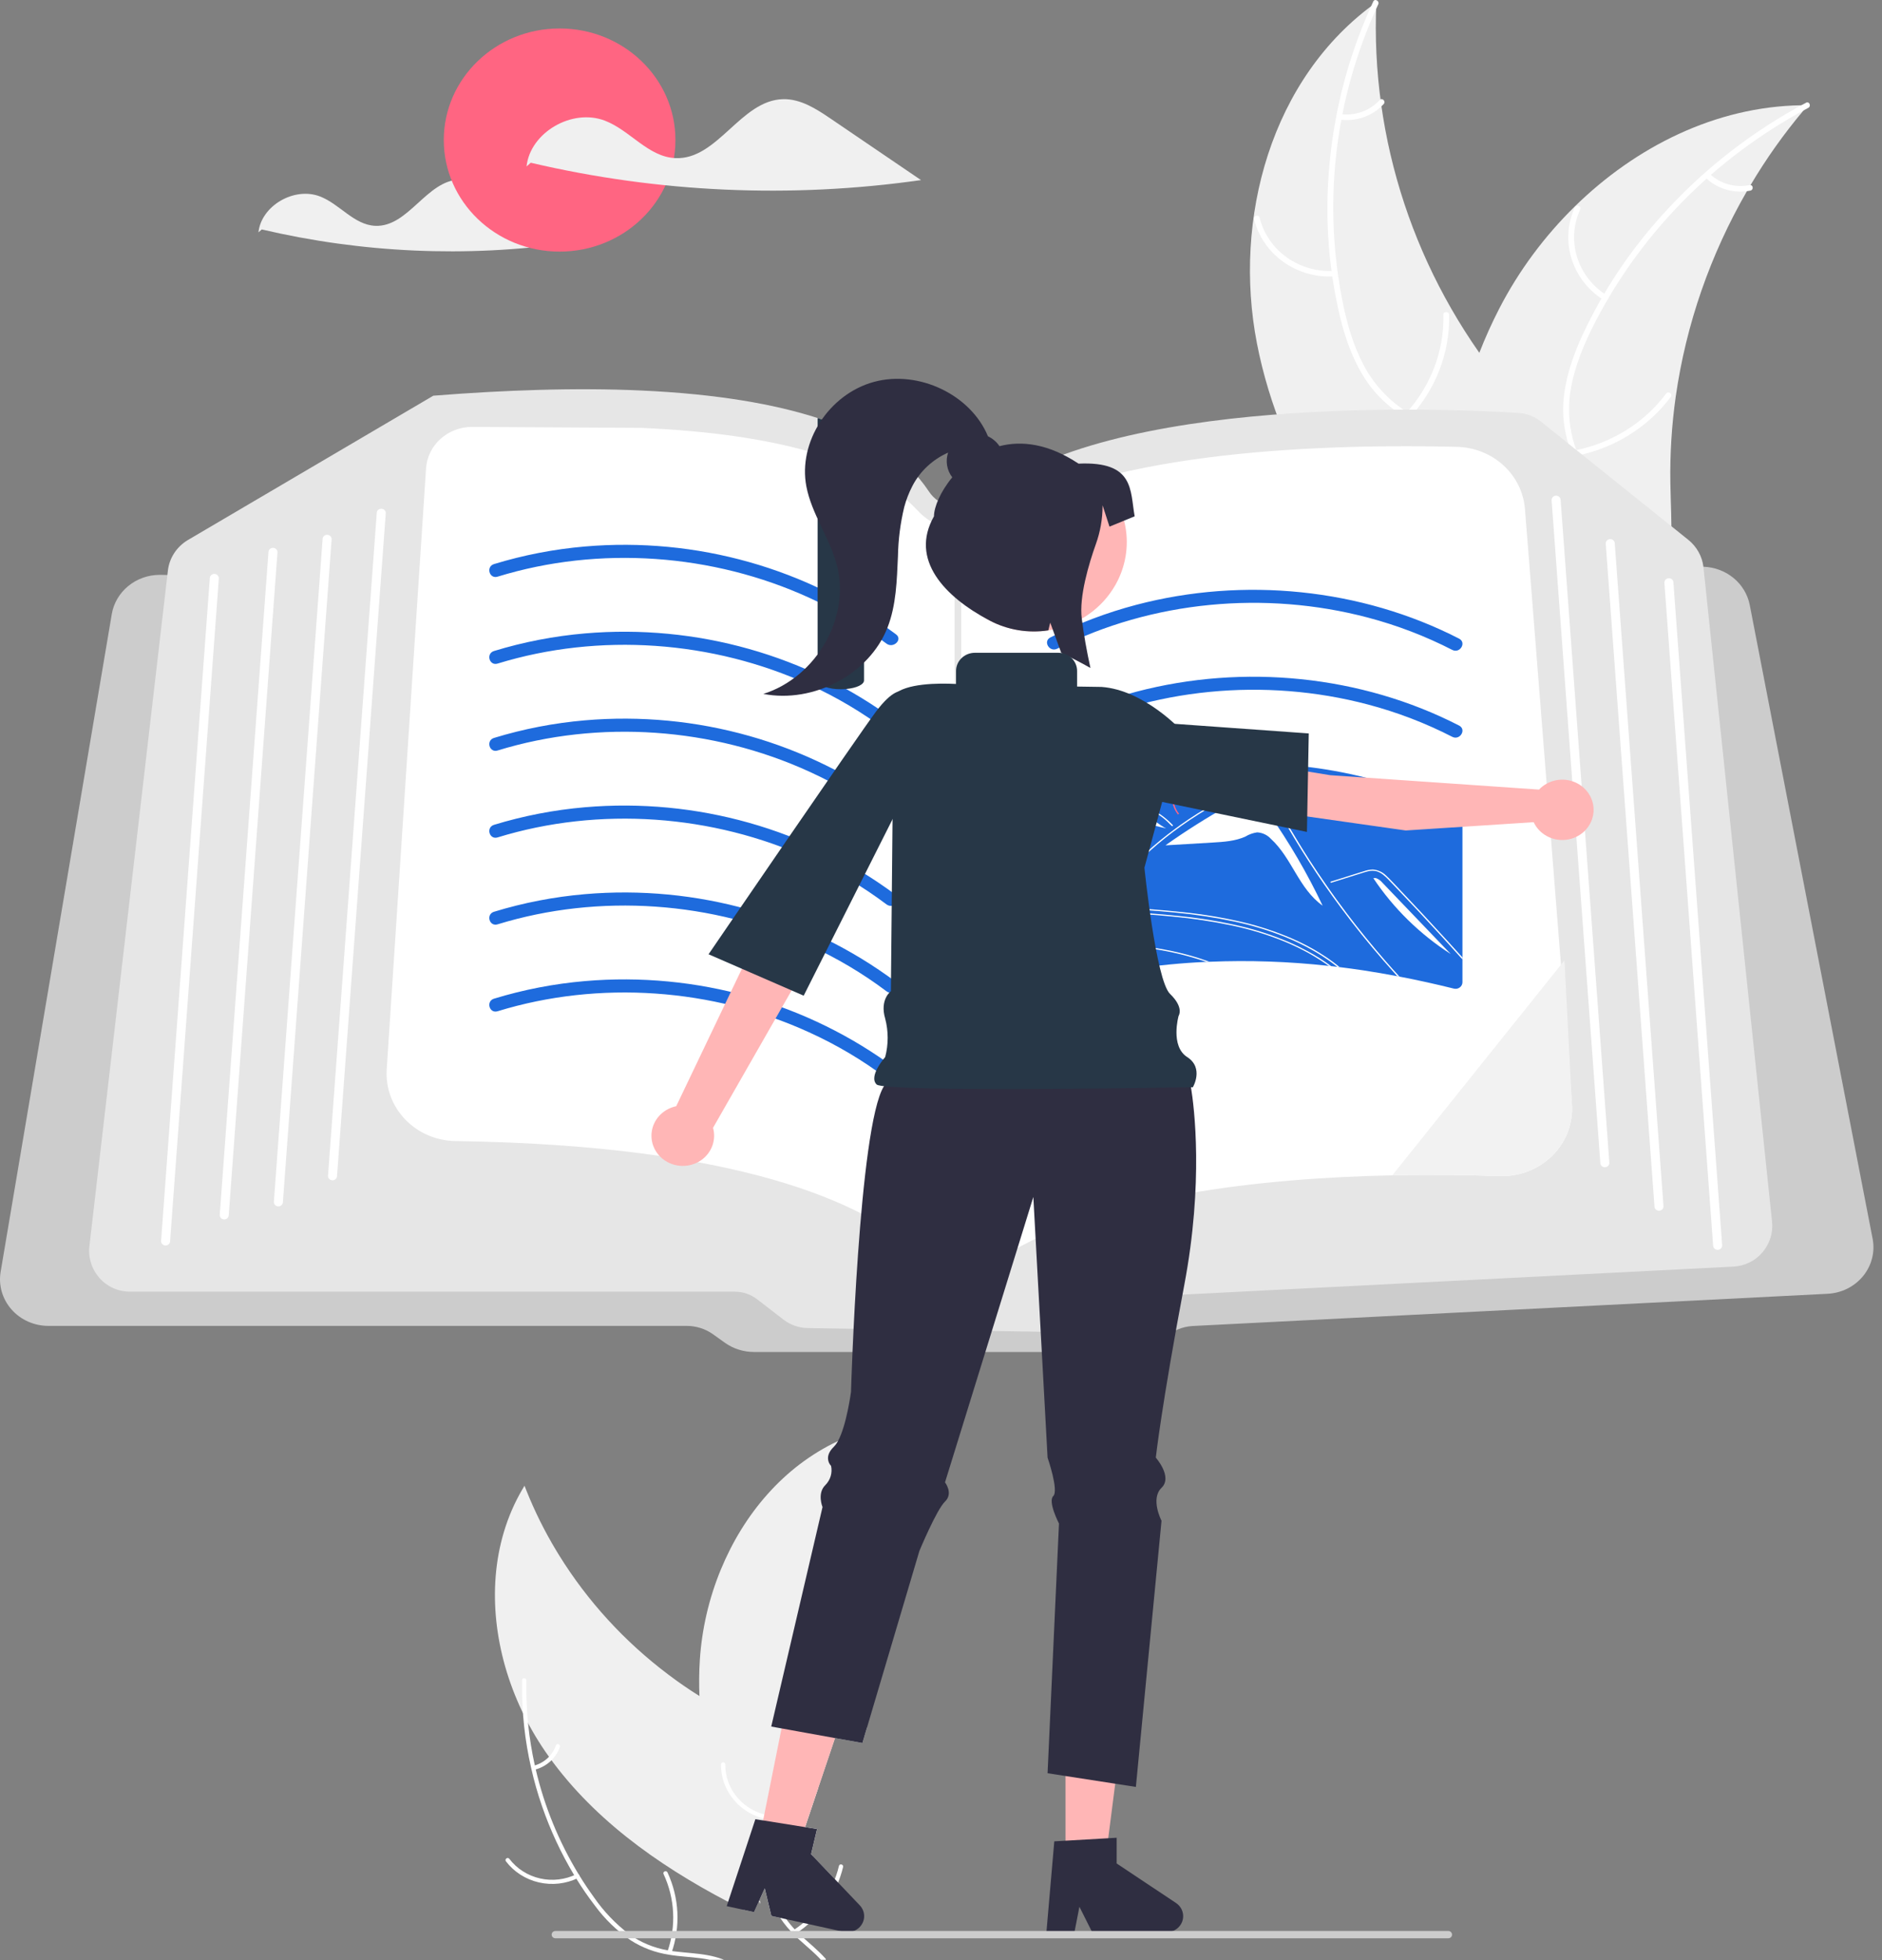 <svg width="145" height="151" viewBox="0 0 145 151" fill="none" xmlns="http://www.w3.org/2000/svg">
<rect x="0" y="0" width="145" height="151" fill="#808080" stroke="none"/>
<g clip-path="url(#clip0_143_360)">
<path d="M62.948 140.886L62.489 142.819L62.599 142.935C62.575 142.994 62.55 143.053 62.521 143.112C62.277 143.642 61.998 144.157 61.686 144.653C61.274 145.312 60.812 145.948 60.334 146.572C60.071 146.917 59.801 147.26 59.531 147.6C59.524 147.611 59.516 147.623 59.507 147.633C59.51 147.621 59.514 147.609 59.519 147.598L59.431 147.579L58.923 145.456L58.768 145.792V145.794L58.518 146.35C58.538 146.451 58.557 146.551 58.582 146.65C58.579 146.647 58.579 146.643 58.577 146.64C58.574 146.638 58.574 146.638 58.574 146.636C58.542 146.569 58.508 146.506 58.476 146.439L58.093 147.286L57.318 147.115C56.91 146.912 56.503 146.707 56.098 146.494C50.566 143.603 45.444 139.914 41.996 134.892C40.626 132.891 39.59 130.696 38.926 128.386C37.618 123.796 37.844 118.856 40.224 114.756C40.224 114.756 40.224 114.755 40.224 114.755C40.225 114.755 40.225 114.755 40.225 114.754C40.225 114.754 40.225 114.754 40.226 114.754C40.226 114.754 40.226 114.754 40.227 114.754C40.286 114.65 40.347 114.546 40.411 114.442C40.458 114.56 40.502 114.678 40.551 114.796V114.799C41.191 116.403 41.963 117.956 42.86 119.443C42.929 119.558 42.998 119.674 43.071 119.788C45.263 123.331 48.119 126.451 51.494 128.991C51.503 128.999 51.513 129.007 51.523 129.014C51.535 129.024 51.547 129.032 51.56 129.04C52.311 129.607 53.087 130.141 53.889 130.64V130.643C54.515 131.035 55.158 131.406 55.811 131.758C57.202 132.505 58.717 133.223 60.017 134.119C61.281 134.987 62.346 136.019 62.913 137.402C62.957 137.513 62.999 137.624 63.036 137.735L62.025 140.739L62.948 140.886Z" fill="#F0F0F0"/>
<path d="M58.768 160.738V160.741L58.518 161.296C58.14 159.273 58.589 157.134 58.277 155.085C58.243 154.856 58.199 154.626 58.142 154.4C57.823 153.104 57.094 151.892 55.799 151.313C55.42 151.147 55.023 151.024 54.616 150.947C53.811 150.781 52.971 150.746 52.159 150.654C51.955 150.63 51.754 150.604 51.558 150.569C50.507 150.412 49.505 150.039 48.618 149.474C47.532 148.731 46.586 147.815 45.82 146.766C45.314 146.107 44.843 145.424 44.409 144.719C44.35 144.629 44.296 144.537 44.239 144.445C43.224 142.751 42.391 140.961 41.753 139.104C41.425 138.154 41.15 137.189 40.929 136.211C40.437 134.074 40.2 131.891 40.224 129.702C40.224 129.702 40.224 129.702 40.224 129.701C40.225 129.701 40.225 129.701 40.225 129.701C40.225 129.7 40.225 129.7 40.226 129.7C40.226 129.7 40.227 129.7 40.227 129.7C40.224 129.601 40.227 129.501 40.229 129.402C40.234 129.199 40.561 129.244 40.556 129.447C40.553 129.546 40.551 129.643 40.551 129.742V129.745C40.531 131.841 40.751 133.934 41.206 135.984C41.231 136.088 41.255 136.192 41.277 136.296C41.941 139.137 43.056 141.863 44.583 144.376C44.6 144.405 44.617 144.433 44.637 144.462C44.993 145.045 45.376 145.613 45.778 146.168C46.518 147.237 47.427 148.188 48.473 148.985C49.353 149.619 50.375 150.046 51.457 150.231C51.565 150.249 51.673 150.268 51.784 150.285C51.87 150.299 51.958 150.311 52.046 150.32C52.873 150.42 53.722 150.457 54.544 150.609C54.918 150.677 55.285 150.776 55.642 150.904C56.225 151.129 56.752 151.47 57.188 151.905C57.625 152.34 57.961 152.859 58.174 153.428C58.393 153.98 58.543 154.556 58.621 155.142C58.648 155.333 58.667 155.525 58.685 155.718V155.721C58.709 156.033 58.721 156.347 58.726 156.661C58.731 157.054 58.724 157.446 58.714 157.836C58.66 158.803 58.678 159.773 58.768 160.738Z" fill="white"/>
<path d="M44.548 144.653C43.613 145.11 42.54 145.233 41.519 144.998C40.499 144.764 39.599 144.188 38.979 143.373C38.854 143.208 39.115 143.013 39.24 143.179C39.816 143.938 40.654 144.475 41.605 144.691C42.555 144.908 43.555 144.79 44.423 144.359C44.612 144.266 44.736 144.56 44.548 144.653H44.548Z" fill="white"/>
<path d="M51.425 150.325C52.109 148.368 52.001 146.235 51.123 144.351C51.036 144.164 51.342 144.044 51.429 144.23C52.338 146.192 52.445 148.412 51.73 150.448C51.661 150.641 51.357 150.518 51.425 150.325H51.425Z" fill="white"/>
<path d="M41.111 136.013C41.511 135.909 41.878 135.711 42.179 135.436C42.479 135.161 42.705 134.819 42.834 134.44C42.9 134.245 43.204 134.369 43.138 134.562C42.993 134.981 42.744 135.358 42.412 135.663C42.081 135.967 41.677 136.188 41.236 136.307C41.195 136.322 41.15 136.321 41.111 136.305C41.071 136.289 41.038 136.259 41.021 136.221C41.004 136.182 41.005 136.138 41.021 136.099C41.038 136.06 41.07 136.03 41.111 136.013H41.111Z" fill="white"/>
<path d="M66.788 133.103L66.445 134.261L64.334 133.88L63.635 135.958L63.514 136.315L63.036 137.735L62.025 140.739L62.948 140.886L62.489 142.819L62.599 142.935L62.633 142.97L62.862 143.211L64.251 144.672L60.452 147.803L59.843 147.668L59.531 147.6C59.524 147.611 59.516 147.623 59.507 147.633C59.51 147.621 59.514 147.609 59.519 147.598L59.431 147.579L58.923 145.456L58.768 145.792V145.794L58.518 146.35C58.537 146.451 58.557 146.551 58.582 146.65C58.579 146.647 58.579 146.643 58.577 146.64C58.574 146.638 58.574 146.638 58.574 146.636C58.542 146.569 58.508 146.506 58.476 146.439C57.99 145.463 57.526 144.473 57.097 143.471C56.038 141.058 55.208 138.557 54.616 136C54.591 135.889 54.564 135.778 54.544 135.665V135.662C54.184 134.009 53.965 132.33 53.889 130.643V130.64C53.85 129.716 53.86 128.791 53.919 127.868C54.074 125.482 54.618 123.135 55.531 120.913C55.536 120.901 55.541 120.891 55.546 120.88C57.296 116.64 60.376 112.962 64.562 111.003C64.737 110.918 64.916 110.838 65.095 110.762H65.1L65.102 110.76C65.215 110.712 65.326 110.667 65.439 110.62C65.402 110.743 65.362 110.866 65.328 110.991C64.833 112.643 64.478 114.33 64.268 116.037V116.039C64.248 116.169 64.231 116.304 64.216 116.436V116.439C63.753 120.556 64.088 124.72 65.203 128.719C65.205 128.731 65.21 128.74 65.213 128.752C65.629 130.237 66.156 131.691 66.788 133.103Z" fill="#F0F0F0"/>
<path d="M65.52 125.699C65.456 125.777 65.389 125.857 65.328 125.938C64.85 126.535 64.397 127.152 63.971 127.788C63.212 128.91 62.538 130.083 61.954 131.298C61.907 131.392 61.86 131.489 61.816 131.586C60.566 134.241 59.752 137.066 59.401 139.962C59.396 139.99 59.394 140.016 59.392 140.045C59.31 140.72 59.258 141.399 59.234 142.079C59.156 143.361 59.288 144.647 59.625 145.889C59.674 146.052 59.728 146.213 59.787 146.369C59.934 146.751 60.119 147.119 60.339 147.468C60.497 147.722 60.672 147.966 60.864 148.198C60.979 148.34 61.1 148.479 61.227 148.614C61.301 148.692 61.377 148.77 61.453 148.848C61.517 148.907 61.578 148.969 61.642 149.028C62.305 149.647 63.036 150.221 63.635 150.904L63.514 151.261C62.938 150.557 62.194 149.973 61.524 149.359C61.104 148.978 60.721 148.56 60.38 148.111C60.336 148.049 60.29 147.988 60.248 147.924C60.021 147.604 59.824 147.265 59.661 146.91C59.578 146.733 59.502 146.551 59.433 146.362C59.032 145.14 58.85 143.861 58.893 142.58C58.901 141.76 58.952 140.94 59.045 140.125C59.055 140.019 59.068 139.915 59.082 139.808C59.331 137.867 59.785 135.955 60.437 134.103C61.262 131.753 62.397 129.515 63.814 127.443C64.219 126.85 64.648 126.271 65.102 125.706C65.161 125.628 65.223 125.552 65.287 125.474C65.416 125.314 65.65 125.538 65.52 125.699Z" fill="white"/>
<path d="M59.199 140.155C58.166 139.978 57.233 139.453 56.565 138.674C55.897 137.895 55.538 136.913 55.552 135.903C55.553 135.862 55.571 135.823 55.601 135.794C55.632 135.765 55.673 135.749 55.715 135.748C55.758 135.748 55.8 135.763 55.831 135.791C55.862 135.82 55.88 135.858 55.882 135.9C55.867 136.84 56.201 137.755 56.825 138.479C57.449 139.203 58.32 139.688 59.283 139.847C59.492 139.882 59.407 140.189 59.199 140.155Z" fill="white"/>
<path d="M61.144 148.67C62.913 147.504 64.161 145.738 64.638 143.725C64.685 143.526 65.004 143.607 64.957 143.806C64.456 145.9 63.154 147.735 61.31 148.945C61.134 149.06 60.969 148.785 61.144 148.67H61.144Z" fill="white"/>
<path d="M61.856 131.263C62.241 131.412 62.658 131.466 63.07 131.421C63.481 131.376 63.875 131.234 64.216 131.006C64.39 130.889 64.555 131.164 64.382 131.28C64.005 131.53 63.57 131.687 63.115 131.738C62.66 131.788 62.199 131.731 61.772 131.57C61.731 131.559 61.695 131.532 61.673 131.496C61.652 131.46 61.645 131.417 61.654 131.376C61.666 131.336 61.693 131.301 61.731 131.28C61.769 131.259 61.814 131.253 61.856 131.263Z" fill="white"/>
<path d="M96.842 26.453C94.984 16.876 97.909 5.981 106.04 0.185C105.579 10.77 109.021 21.171 115.757 29.547C118.367 32.768 121.618 36.09 121.517 40.174C121.454 42.716 120.027 45.084 118.146 46.867C116.265 48.651 113.948 49.937 111.658 51.203L111.302 51.737C104.591 44.447 98.7 36.029 96.842 26.453Z" fill="#F0F0F0"/>
<path d="M106.188 0.331C102.772 7.693 101.852 15.905 103.558 23.8C103.935 25.489 104.469 27.171 105.375 28.672C106.27 30.128 107.554 31.327 109.092 32.144C110.511 32.933 112.058 33.583 113.252 34.691C114.512 35.858 115.073 37.452 115.026 39.118C114.969 41.155 114.155 43.051 113.292 44.879C112.334 46.908 111.305 49.002 111.367 51.283C111.375 51.559 110.929 51.555 110.921 51.279C110.813 47.309 113.793 44.121 114.457 40.312C114.767 38.535 114.523 36.657 113.225 35.279C112.09 34.075 110.496 33.404 109.053 32.616C107.537 31.79 106.246 30.768 105.287 29.352C104.305 27.903 103.701 26.238 103.282 24.565C102.36 20.766 102.065 16.85 102.406 12.962C102.77 8.523 103.92 4.177 105.806 0.111C105.923 -0.141 106.304 0.081 106.188 0.331H106.188Z" fill="white"/>
<path d="M102.854 21.289C101.439 21.384 100.036 20.993 98.893 20.184C97.751 19.376 96.945 18.202 96.618 16.874C96.552 16.605 96.984 16.494 97.049 16.764C97.351 18.002 98.102 19.095 99.168 19.846C100.233 20.596 101.542 20.956 102.858 20.859C103.144 20.839 103.138 21.268 102.854 21.289Z" fill="white"/>
<path d="M108.318 31.835C110.238 29.744 111.269 27.033 111.206 24.243C111.199 23.966 111.645 23.971 111.652 24.247C111.712 27.151 110.633 29.97 108.63 32.142C108.439 32.348 108.128 32.041 108.318 31.835V31.835Z" fill="white"/>
<path d="M103.292 8.79C103.848 8.862 104.413 8.801 104.937 8.612C105.462 8.422 105.93 8.11 106.298 7.703C106.486 7.494 106.797 7.802 106.61 8.01C106.201 8.457 105.684 8.801 105.105 9.012C104.526 9.223 103.902 9.294 103.288 9.219C103.229 9.217 103.174 9.193 103.133 9.153C103.092 9.112 103.068 9.059 103.067 9.002C103.068 8.945 103.092 8.891 103.134 8.851C103.176 8.812 103.233 8.789 103.292 8.79V8.79Z" fill="white"/>
<path d="M139.29 8.106C139.177 8.24 139.063 8.374 138.95 8.511C137.431 10.317 136.068 12.239 134.872 14.258C134.777 14.412 134.683 14.57 134.593 14.727C131.767 19.621 129.908 24.977 129.112 30.523C128.798 32.73 128.658 34.958 128.694 37.185C128.744 40.262 129.053 43.594 128.074 46.424C127.975 46.72 127.857 47.01 127.721 47.293L112.006 52.114C111.965 52.108 111.924 52.105 111.883 52.099L111.264 52.319C111.254 52.205 111.246 52.085 111.236 51.971C111.23 51.904 111.227 51.836 111.221 51.77C111.218 51.725 111.215 51.68 111.209 51.64C111.208 51.625 111.207 51.61 111.208 51.599C111.202 51.559 111.202 51.521 111.197 51.484C111.151 50.818 111.107 50.15 111.071 49.48C111.07 49.477 111.07 49.477 111.073 49.472C110.803 44.371 110.973 39.203 111.952 34.225C111.982 34.075 112.01 33.922 112.047 33.77C112.501 31.528 113.145 29.326 113.972 27.185C114.428 26.015 114.946 24.867 115.523 23.747C117.021 20.854 118.981 18.207 121.332 15.902C126.021 11.306 132.183 8.206 138.786 8.109C138.955 8.106 139.12 8.105 139.29 8.106Z" fill="#F0F0F0"/>
<path d="M139.318 8.309C131.988 12.207 126.119 18.23 122.546 25.522C121.79 27.089 121.165 28.742 120.951 30.465C120.755 32.147 121.03 33.849 121.748 35.393C122.387 36.846 123.216 38.261 123.477 39.839C123.753 41.501 123.204 43.099 122.126 44.401C120.806 45.995 118.971 47.037 117.139 47.996C115.105 49.061 112.975 50.136 111.598 51.994C111.431 52.219 111.078 51.956 111.245 51.731C113.64 48.499 118.013 47.682 120.924 45.026C122.283 43.786 123.262 42.145 123.087 40.293C122.934 38.673 122.081 37.213 121.421 35.747C120.727 34.208 120.335 32.644 120.455 30.957C120.577 29.232 121.136 27.552 121.847 25.973C123.486 22.405 125.698 19.108 128.401 16.201C131.467 12.868 135.103 10.064 139.151 7.911C139.401 7.778 139.567 8.177 139.318 8.309V8.309Z" fill="white"/>
<path d="M123.553 23.109C122.364 22.366 121.488 21.239 121.081 19.931C120.675 18.623 120.765 17.219 121.334 15.968C121.451 15.716 121.864 15.878 121.747 16.131C121.215 17.294 121.131 18.602 121.512 19.82C121.893 21.037 122.714 22.083 123.825 22.769C124.067 22.918 123.793 23.257 123.553 23.109H123.553Z" fill="white"/>
<path d="M121.323 34.697C124.163 34.141 126.681 32.575 128.375 30.31C128.543 30.085 128.896 30.348 128.728 30.572C126.961 32.925 124.337 34.551 121.38 35.123C121.098 35.178 121.043 34.751 121.323 34.697H121.323Z" fill="white"/>
<path d="M131.718 13.383C132.116 13.764 132.605 14.042 133.143 14.195C133.68 14.348 134.249 14.37 134.797 14.258C135.078 14.201 135.133 14.627 134.854 14.684C134.248 14.804 133.62 14.78 133.026 14.612C132.432 14.445 131.889 14.14 131.446 13.724C131.4 13.688 131.371 13.637 131.364 13.581C131.356 13.525 131.371 13.468 131.405 13.423C131.441 13.378 131.495 13.348 131.553 13.341C131.612 13.334 131.671 13.349 131.718 13.384V13.383Z" fill="white"/>
<path d="M38.304 15.012C37.435 14.422 36.486 13.807 35.423 13.831C32.851 13.891 31.465 17.521 28.895 17.394C27.257 17.312 26.169 15.71 24.644 15.128C22.658 14.372 20.13 15.851 19.913 17.898L20.169 17.673C27.889 19.485 35.901 19.842 43.762 18.723C41.943 17.486 40.123 16.249 38.304 15.012Z" fill="#F0F0F0"/>
<path d="M43.116 19.38C48.045 19.38 52.04 15.532 52.04 10.786C52.04 6.04 48.045 2.192 43.116 2.192C38.187 2.192 34.192 6.04 34.192 10.786C34.192 15.532 38.187 19.38 43.116 19.38Z" fill="#FF6582"/>
<path d="M64.005 9.144C62.898 8.392 61.688 7.607 60.333 7.639C57.056 7.715 55.289 12.342 52.015 12.179C49.926 12.075 48.54 10.033 46.596 9.292C44.065 8.328 40.844 10.213 40.568 12.821L40.893 12.535C50.732 14.845 60.942 15.299 70.96 13.872C68.642 12.296 66.323 10.72 64.005 9.144Z" fill="#F0F0F0"/>
<path d="M144.277 95.414L134.807 46.582C134.645 45.777 134.204 45.049 133.556 44.517C132.907 43.986 132.091 43.682 131.24 43.655C131.163 43.654 131.087 43.654 131.01 43.655L124.559 43.878L123.864 43.903L120.645 44.014L119.95 44.037L117.879 44.109L76.117 45.553C76.054 45.556 75.99 45.556 75.927 45.555L66.569 45.366L63.105 45.297L62.995 45.296L60.439 45.243L38.166 44.797L32.261 44.678L29.349 44.621L28.651 44.606L25.331 44.54L24.635 44.526L21.238 44.458L20.542 44.444L16.81 44.368L16.225 44.357L12.896 44.289L12.37 44.28H12.293C11.41 44.283 10.556 44.587 9.883 45.139C9.209 45.69 8.76 46.453 8.614 47.292L0.049 97.964C-0.038 98.478 -0.008 99.003 0.137 99.504C0.282 100.005 0.538 100.47 0.888 100.866C1.237 101.262 1.673 101.581 2.163 101.799C2.653 102.017 3.187 102.13 3.727 102.13H52.915C53.639 102.132 54.344 102.356 54.927 102.769L55.859 103.435C56.502 103.89 57.279 104.137 58.077 104.139H87.065C87.555 104.14 88.04 104.048 88.492 103.867C88.945 103.687 89.356 103.422 89.701 103.087C90.291 102.519 91.079 102.181 91.913 102.138L140.809 99.657C141.339 99.63 141.858 99.495 142.329 99.26C142.8 99.024 143.214 98.695 143.543 98.293C143.871 97.891 144.106 97.427 144.233 96.93C144.36 96.434 144.375 95.917 144.277 95.414V95.414Z" fill="#CCCCCC"/>
<path d="M136.527 94.087L131.248 43.721C131.247 43.7 131.243 43.677 131.24 43.655C131.141 42.851 130.729 42.112 130.086 41.589L118.73 32.479C118.236 32.079 117.622 31.843 116.979 31.805C111.783 31.484 85.37 30.294 75.62 38.444C75.325 38.692 74.976 38.874 74.599 38.978C74.222 39.083 73.826 39.106 73.439 39.047C73.05 38.986 72.68 38.846 72.354 38.635C72.027 38.424 71.752 38.147 71.546 37.824C70.717 36.58 69.631 35.514 68.356 34.691C67.783 34.308 67.186 33.959 66.569 33.647C66.022 33.37 65.428 33.101 64.782 32.842C64.225 32.62 63.631 32.405 62.995 32.2C59.695 31.138 55.284 30.345 49.389 30.079C46.944 29.968 44.285 29.953 41.489 30.033C38.937 30.105 36.224 30.255 33.428 30.477L33.387 30.479L14.468 41.602C14.044 41.856 13.686 42.201 13.42 42.608C13.155 43.016 12.989 43.477 12.935 43.955L12.896 44.289L6.889 95.98C6.837 96.419 6.879 96.864 7.012 97.287C7.145 97.71 7.367 98.102 7.663 98.439C7.951 98.769 8.311 99.033 8.716 99.216C9.121 99.398 9.563 99.493 10.01 99.495H56.625C57.245 99.498 57.845 99.703 58.329 100.077L60.364 101.647C60.894 102.057 61.551 102.286 62.231 102.299L82.727 102.622H82.776C83.294 102.621 83.803 102.493 84.255 102.251L88.209 100.137C88.569 99.944 88.971 99.832 89.383 99.809L133.561 97.563C133.992 97.54 134.413 97.431 134.796 97.242C135.18 97.053 135.518 96.788 135.789 96.465C136.07 96.135 136.28 95.756 136.407 95.347C136.534 94.939 136.575 94.51 136.527 94.087Z" fill="#E6E6E6"/>
<path d="M121.107 85.004L120.489 77.164L117.88 44.11L117.492 39.22C117.394 37.936 116.803 36.733 115.834 35.845C114.864 34.958 113.587 34.45 112.25 34.42C102.691 34.184 85.381 34.6 76.888 40.081C75.943 40.699 74.797 40.966 73.663 40.831C72.529 40.696 71.485 40.169 70.725 39.348C69.55 38.105 68.138 37.091 66.568 36.358C65.418 35.803 64.223 35.34 62.994 34.973C59.399 33.867 54.862 33.195 49.383 32.957L36.381 32.884H36.359C35.458 32.885 34.592 33.216 33.935 33.81C33.279 34.404 32.882 35.216 32.825 36.082L32.261 44.677L29.794 82.373C29.748 83.076 29.85 83.779 30.095 84.442C30.34 85.105 30.723 85.713 31.219 86.23C31.716 86.746 32.316 87.16 32.983 87.446C33.651 87.732 34.372 87.885 35.102 87.894C56.928 88.206 66.462 92.642 70.62 96.305C71.504 97.086 72.633 97.561 73.829 97.654C75.024 97.748 76.218 97.454 77.221 96.821C84.768 92.061 97.314 90.737 107.3 90.532C110.358 90.47 113.175 90.51 115.536 90.591C116.295 90.617 117.051 90.489 117.755 90.214C118.458 89.94 119.094 89.525 119.62 88.998C120.146 88.47 120.55 87.842 120.806 87.154C121.063 86.465 121.165 85.733 121.107 85.004Z" fill="white"/>
<path d="M12.758 95.937C12.75 95.937 12.741 95.937 12.733 95.936C12.688 95.933 12.643 95.922 12.602 95.902C12.562 95.882 12.525 95.855 12.495 95.822C12.465 95.789 12.443 95.75 12.428 95.709C12.414 95.667 12.408 95.623 12.411 95.579L16.166 44.518C16.169 44.474 16.181 44.431 16.201 44.391C16.221 44.352 16.249 44.316 16.284 44.287C16.319 44.258 16.359 44.236 16.402 44.223C16.446 44.209 16.492 44.204 16.537 44.207C16.583 44.211 16.627 44.222 16.668 44.242C16.709 44.261 16.745 44.289 16.775 44.322C16.805 44.355 16.828 44.394 16.843 44.435C16.857 44.477 16.863 44.521 16.86 44.565L13.104 95.626C13.098 95.711 13.059 95.79 12.995 95.847C12.931 95.905 12.846 95.937 12.758 95.937Z" fill="white"/>
<path d="M17.277 93.929C17.269 93.929 17.26 93.928 17.252 93.928C17.207 93.925 17.162 93.913 17.122 93.894C17.081 93.874 17.044 93.847 17.014 93.814C16.984 93.78 16.962 93.742 16.947 93.7C16.933 93.658 16.927 93.614 16.93 93.571L20.685 42.509C20.688 42.465 20.7 42.422 20.72 42.383C20.74 42.343 20.768 42.308 20.803 42.279C20.837 42.25 20.878 42.228 20.921 42.214C20.965 42.2 21.011 42.195 21.056 42.199C21.102 42.202 21.146 42.214 21.187 42.233C21.228 42.253 21.264 42.28 21.294 42.313C21.324 42.346 21.347 42.385 21.361 42.427C21.376 42.468 21.382 42.512 21.378 42.556L17.623 93.618C17.617 93.702 17.578 93.781 17.514 93.839C17.45 93.897 17.365 93.929 17.277 93.929Z" fill="white"/>
<path d="M21.448 92.925C21.44 92.925 21.432 92.924 21.424 92.924C21.378 92.921 21.334 92.909 21.293 92.889C21.252 92.87 21.216 92.843 21.186 92.809C21.156 92.776 21.133 92.738 21.118 92.696C21.104 92.654 21.098 92.61 21.101 92.566L24.857 41.505C24.859 41.461 24.871 41.418 24.891 41.378C24.912 41.339 24.94 41.303 24.974 41.275C25.009 41.246 25.049 41.224 25.093 41.21C25.136 41.196 25.182 41.191 25.228 41.195C25.273 41.198 25.318 41.209 25.358 41.229C25.399 41.249 25.436 41.276 25.466 41.309C25.495 41.342 25.518 41.381 25.533 41.422C25.547 41.464 25.553 41.508 25.55 41.552L21.795 92.614C21.788 92.698 21.749 92.777 21.685 92.835C21.621 92.892 21.536 92.925 21.448 92.925Z" fill="white"/>
<path d="M25.62 90.916C25.612 90.916 25.603 90.916 25.595 90.915C25.549 90.912 25.505 90.9 25.464 90.881C25.423 90.861 25.387 90.834 25.357 90.801C25.327 90.768 25.304 90.729 25.29 90.687C25.275 90.646 25.27 90.602 25.273 90.558L29.028 39.496C29.031 39.452 29.043 39.409 29.063 39.37C29.083 39.33 29.111 39.295 29.146 39.266C29.18 39.237 29.221 39.215 29.264 39.202C29.308 39.188 29.353 39.183 29.399 39.186C29.445 39.189 29.489 39.201 29.53 39.221C29.571 39.24 29.607 39.267 29.637 39.301C29.667 39.334 29.69 39.372 29.704 39.414C29.719 39.456 29.724 39.5 29.721 39.544L25.966 90.605C25.96 90.689 25.921 90.768 25.857 90.826C25.792 90.884 25.708 90.916 25.62 90.916Z" fill="white"/>
<path d="M132.337 96.272C132.345 96.272 132.353 96.272 132.361 96.271C132.407 96.268 132.451 96.256 132.492 96.237C132.533 96.217 132.569 96.19 132.599 96.157C132.629 96.124 132.652 96.085 132.667 96.043C132.681 96.002 132.687 95.958 132.684 95.914L128.928 44.852C128.926 44.808 128.914 44.765 128.894 44.726C128.873 44.686 128.845 44.651 128.811 44.622C128.776 44.593 128.736 44.571 128.692 44.557C128.649 44.544 128.603 44.538 128.557 44.542C128.512 44.545 128.467 44.557 128.426 44.577C128.386 44.596 128.349 44.623 128.319 44.657C128.289 44.69 128.267 44.728 128.252 44.77C128.238 44.812 128.232 44.856 128.235 44.899L131.99 95.961C131.996 96.045 132.036 96.124 132.1 96.182C132.164 96.24 132.249 96.272 132.337 96.272Z" fill="white"/>
<path d="M127.818 93.259C127.826 93.259 127.834 93.259 127.842 93.258C127.888 93.255 127.932 93.244 127.973 93.224C128.014 93.204 128.05 93.177 128.08 93.144C128.11 93.111 128.133 93.072 128.147 93.031C128.162 92.989 128.168 92.945 128.164 92.901L124.409 41.84C124.407 41.796 124.395 41.753 124.375 41.713C124.354 41.673 124.326 41.638 124.292 41.609C124.257 41.58 124.217 41.558 124.173 41.545C124.13 41.531 124.084 41.526 124.038 41.529C123.993 41.532 123.948 41.544 123.907 41.564C123.867 41.584 123.83 41.611 123.8 41.644C123.77 41.677 123.748 41.715 123.733 41.757C123.719 41.799 123.713 41.843 123.716 41.887L127.471 92.948C127.477 93.033 127.517 93.112 127.581 93.169C127.645 93.227 127.73 93.259 127.818 93.259Z" fill="white"/>
<path d="M123.646 89.912C123.654 89.912 123.663 89.911 123.671 89.911C123.717 89.908 123.761 89.896 123.802 89.876C123.843 89.857 123.879 89.83 123.909 89.796C123.939 89.763 123.962 89.725 123.976 89.683C123.991 89.641 123.996 89.597 123.993 89.553L120.238 38.492C120.235 38.448 120.224 38.405 120.203 38.365C120.183 38.326 120.155 38.291 120.12 38.262C120.086 38.233 120.046 38.211 120.002 38.197C119.958 38.183 119.913 38.178 119.867 38.182C119.821 38.185 119.777 38.197 119.736 38.216C119.695 38.236 119.659 38.263 119.629 38.296C119.599 38.329 119.576 38.368 119.562 38.41C119.547 38.451 119.542 38.495 119.545 38.539L123.3 89.6C123.306 89.685 123.345 89.764 123.409 89.822C123.474 89.88 123.558 89.912 123.646 89.912Z" fill="white"/>
<path d="M38.338 44.419C46.174 42.011 54.915 42.649 62.338 46.04C64.456 47.003 66.457 48.19 68.302 49.578C68.825 49.972 69.568 49.267 69.04 48.868C62.222 43.775 53.655 41.356 45.061 42.096C42.684 42.301 40.336 42.755 38.061 43.45C37.424 43.646 37.696 44.616 38.338 44.419H38.338Z" fill="#1E6BDD"/>
<path d="M81.454 49.967C88.74 46.28 97.463 45.476 105.384 47.569C107.642 48.164 109.824 49 111.89 50.06C112.482 50.364 113.01 49.498 112.417 49.193C104.868 45.314 95.806 44.421 87.562 46.584C85.262 47.188 83.038 48.032 80.928 49.1C80.334 49.401 80.86 50.268 81.454 49.967Z" fill="#1E6BDD"/>
<path d="M81.454 56.663C88.74 52.975 97.463 52.171 105.384 54.264C107.642 54.859 109.824 55.695 111.89 56.755C112.482 57.059 113.01 56.193 112.417 55.888C104.868 52.009 95.806 51.116 87.562 53.279C85.262 53.883 83.038 54.727 80.928 55.795C80.334 56.096 80.86 56.963 81.454 56.663V56.663Z" fill="#1E6BDD"/>
<path d="M112.672 62.998C112.677 62.912 112.656 62.826 112.61 62.752C112.564 62.678 112.496 62.619 112.415 62.582C106.367 59.533 99.51 58.296 92.727 59.031C92.684 59.034 92.645 59.041 92.599 59.044H92.597C92.556 59.047 92.514 59.053 92.473 59.062C88.439 59.509 84.524 60.671 80.928 62.489C80.85 62.534 80.785 62.597 80.74 62.674C80.695 62.75 80.671 62.837 80.671 62.925V75.414C80.673 75.491 80.692 75.566 80.728 75.635C80.764 75.704 80.816 75.763 80.88 75.81C80.943 75.856 81.017 75.888 81.095 75.903C81.174 75.918 81.254 75.915 81.332 75.896C81.492 75.852 81.652 75.809 81.815 75.768C85.45 74.82 89.182 74.258 92.945 74.091C93.025 74.088 93.105 74.085 93.188 74.082C96.252 73.955 99.322 74.061 102.369 74.4C102.433 74.403 102.497 74.41 102.56 74.419C102.716 74.436 102.876 74.454 103.033 74.473C103.096 74.48 103.155 74.486 103.213 74.496C103.822 74.57 104.427 74.654 105.032 74.744C105.907 74.878 106.782 75.028 107.657 75.193C107.711 75.203 107.767 75.216 107.823 75.226C109.227 75.494 110.625 75.806 112.015 76.15C112.092 76.169 112.173 76.171 112.252 76.156C112.33 76.141 112.404 76.108 112.467 76.062C112.531 76.015 112.583 75.955 112.619 75.886C112.655 75.817 112.674 75.742 112.675 75.665V63.018C112.676 63.011 112.675 63.005 112.672 62.998Z" fill="#1E6BDD"/>
<path d="M93.544 59.712C93.162 59.531 92.724 59.494 92.316 59.608C92.135 59.673 91.97 59.772 91.829 59.899C91.689 60.026 91.576 60.179 91.497 60.349C91.356 60.674 91.265 61.018 91.228 61.368C91.206 61.506 91.205 61.681 91.349 61.745C91.401 61.763 91.458 61.767 91.512 61.757C91.567 61.747 91.617 61.722 91.658 61.686C91.733 61.615 91.794 61.533 91.84 61.443C92.09 61.068 92.434 60.76 92.84 60.547C93.247 60.334 93.702 60.224 94.165 60.225L94.55 60.373C94.247 60.11 93.909 59.888 93.544 59.712Z" fill="#FF6582"/>
<path d="M97.711 62.59C97.412 62.167 97.058 61.715 96.504 61.576C95.862 61.416 95.202 61.734 94.643 62.048C92.979 62.981 91.368 63.999 89.816 65.097L89.818 65.113L93.42 64.9C94.287 64.849 95.184 64.79 95.951 64.439C96.226 64.272 96.534 64.162 96.855 64.115C97.054 64.125 97.249 64.173 97.429 64.257C97.609 64.34 97.769 64.457 97.902 64.6C99.562 66.115 100.042 68.432 101.904 69.763C100.719 67.263 99.317 64.863 97.711 62.59Z" fill="white"/>
<path d="M93.189 74.081C93.105 74.085 93.025 74.088 92.945 74.091C92.365 73.891 91.77 73.713 91.169 73.559C90.78 73.459 90.383 73.368 89.987 73.291C89.539 73.198 89.087 73.124 88.635 73.06C87.775 72.94 86.907 72.869 86.038 72.849C86.032 72.85 86.025 72.85 86.019 72.847C86.012 72.846 86.007 72.842 86.002 72.838C85.997 72.834 85.993 72.829 85.99 72.823C85.987 72.817 85.986 72.811 85.986 72.804C85.986 72.798 85.987 72.792 85.99 72.786C85.993 72.78 85.997 72.775 86.002 72.77C86.007 72.766 86.012 72.763 86.019 72.761C86.025 72.759 86.032 72.758 86.038 72.759C86.149 72.759 86.261 72.762 86.368 72.769C87.24 72.8 88.108 72.882 88.969 73.013C89.417 73.084 89.865 73.167 90.31 73.261C90.714 73.348 91.117 73.445 91.513 73.552C92.08 73.706 92.638 73.883 93.189 74.081Z" fill="white"/>
<path d="M103.214 74.496C103.155 74.486 103.096 74.48 103.033 74.473C102.793 74.282 102.55 74.101 102.296 73.924C101.98 73.703 101.653 73.496 101.319 73.301C100.58 72.869 99.809 72.491 99.011 72.17C97.75 71.664 96.445 71.268 95.111 70.985C93.589 70.664 92.049 70.431 90.498 70.288C88.948 70.135 87.39 70.041 85.833 69.947C85.767 69.944 85.764 69.85 85.833 69.853C86.028 69.867 86.222 69.877 86.421 69.89C87.995 69.984 89.57 70.091 91.134 70.262C92.685 70.422 94.224 70.679 95.74 71.032C97.034 71.339 98.298 71.757 99.515 72.28C100.215 72.583 100.893 72.931 101.545 73.321C101.959 73.572 102.359 73.84 102.741 74.125C102.901 74.245 103.061 74.366 103.214 74.496Z" fill="white"/>
<path d="M102.56 74.42C102.497 74.41 102.433 74.403 102.369 74.399C102.296 74.343 102.22 74.289 102.143 74.235C101.608 73.867 101.05 73.53 100.471 73.228C99.946 72.953 99.406 72.704 98.855 72.481C97.594 71.974 96.289 71.578 94.954 71.296C93.433 70.975 91.892 70.743 90.342 70.6C88.791 70.446 87.234 70.352 85.677 70.259C85.611 70.252 85.611 70.162 85.677 70.165C85.875 70.178 86.069 70.188 86.264 70.202C87.839 70.295 89.413 70.403 90.978 70.573C92.529 70.733 94.067 70.991 95.584 71.343C96.878 71.65 98.142 72.068 99.359 72.592C99.817 72.793 100.266 73.01 100.704 73.248C101.353 73.591 101.974 73.983 102.56 74.42Z" fill="white"/>
<path d="M107.823 75.226C107.768 75.216 107.712 75.203 107.656 75.193C107.594 75.129 107.535 75.062 107.476 74.995C107.177 74.664 106.881 74.329 106.589 73.991C105.439 72.672 104.347 71.313 103.318 69.927C102.435 68.742 101.597 67.534 100.805 66.302C100.426 65.719 100.061 65.13 99.703 64.534C99.425 64.072 99.154 63.609 98.889 63.145C98.813 63.011 98.74 62.877 98.667 62.743C98.497 62.429 98.326 62.111 98.146 61.799C97.949 61.418 97.661 61.087 97.304 60.835C97.126 60.721 96.92 60.652 96.706 60.638C96.405 60.639 96.109 60.712 95.844 60.852C93.9 61.724 92.065 62.808 90.376 64.082C88.727 65.318 87.236 66.737 85.934 68.31C85.892 68.357 85.802 68.314 85.84 68.263C85.996 68.076 86.156 67.888 86.316 67.704C87.568 66.279 88.977 64.989 90.519 63.858C90.522 63.855 90.529 63.851 90.533 63.848C90.668 63.744 90.804 63.644 90.943 63.547C91.804 62.936 92.7 62.373 93.627 61.86C94.099 61.595 94.582 61.344 95.076 61.106C95.198 61.046 95.323 60.986 95.448 60.929C95.573 60.869 95.698 60.812 95.823 60.755C96.071 60.633 96.342 60.562 96.62 60.544C97.586 60.531 98.083 61.468 98.427 62.101C98.535 62.298 98.646 62.496 98.754 62.693C99.171 63.44 99.606 64.183 100.057 64.916C100.332 65.371 100.617 65.823 100.906 66.272C101.319 66.911 101.743 67.544 102.185 68.173C102.185 68.174 102.185 68.174 102.185 68.174C102.185 68.175 102.186 68.175 102.186 68.175C102.186 68.176 102.187 68.176 102.187 68.176C102.187 68.176 102.188 68.177 102.188 68.176C102.699 68.92 103.231 69.649 103.78 70.376C104.722 71.618 105.71 72.832 106.742 74.018C107.097 74.426 107.457 74.829 107.823 75.226Z" fill="white"/>
<path d="M112.676 73.75V73.904C112.332 73.516 111.981 73.131 111.633 72.746C111.487 72.585 111.341 72.424 111.195 72.264C110.576 71.588 109.954 70.914 109.328 70.242C108.699 69.572 108.07 68.903 107.434 68.237C107.281 68.076 107.128 67.915 106.972 67.755C106.846 67.62 106.71 67.494 106.565 67.38C106.418 67.262 106.249 67.172 106.068 67.115C105.859 67.059 105.638 67.057 105.428 67.109C105.188 67.162 104.959 67.246 104.726 67.316C104.486 67.393 104.25 67.467 104.01 67.54C103.53 67.691 103.054 67.842 102.574 67.992C102.568 67.995 102.562 67.996 102.556 67.996C102.549 67.996 102.543 67.994 102.537 67.992C102.531 67.989 102.526 67.986 102.522 67.981C102.517 67.977 102.514 67.971 102.512 67.966C102.509 67.959 102.508 67.952 102.508 67.945C102.508 67.939 102.51 67.932 102.514 67.926C102.517 67.92 102.522 67.915 102.527 67.91C102.533 67.906 102.539 67.903 102.546 67.902C102.665 67.865 102.786 67.828 102.908 67.791C103.391 67.638 103.871 67.487 104.354 67.336C104.594 67.259 104.834 67.186 105.074 67.112C105.296 67.031 105.531 66.985 105.769 66.978C106.157 67.005 106.521 67.169 106.791 67.44C106.94 67.574 107.076 67.715 107.211 67.858C107.371 68.026 107.531 68.193 107.691 68.361C108.334 69.037 108.973 69.715 109.606 70.396C110.243 71.079 110.873 71.763 111.497 72.448C111.543 72.498 111.588 72.548 111.633 72.599C111.984 72.98 112.328 73.365 112.676 73.75Z" fill="white"/>
<path d="M95.421 60.442L95.325 60.483C95.105 60.124 94.796 59.824 94.426 59.609C94.057 59.393 93.637 59.269 93.206 59.247C91.782 59.15 90.532 60.063 90.419 61.283C90.373 61.785 90.524 62.286 90.842 62.686L90.753 62.737C90.421 62.32 90.264 61.798 90.312 61.275C90.43 60.005 91.732 59.054 93.214 59.155C93.664 59.178 94.1 59.308 94.485 59.532C94.871 59.757 95.192 60.069 95.421 60.442Z" fill="#FF6582"/>
<path d="M88.389 62.91C88.016 62.754 87.609 62.685 87.202 62.71C86.796 62.735 86.401 62.852 86.052 63.053C87.329 63.242 88.595 63.495 89.845 63.812C89.327 63.552 88.922 63.145 88.389 62.91Z" fill="white"/>
<path d="M86.043 63.052L85.904 63.149C85.951 63.115 85.999 63.083 86.05 63.053L86.043 63.052Z" fill="white"/>
<path d="M106.511 67.996C106.38 67.834 106.204 67.708 106.005 67.634L105.807 67.641C107.358 69.966 109.391 71.958 111.778 73.492C110.022 71.66 108.267 69.828 106.511 67.996Z" fill="white"/>
<path d="M90.28 63.62C90.224 63.567 90.168 63.513 90.112 63.46C89.679 63.006 89.158 62.639 88.578 62.379C88.283 62.259 87.966 62.197 87.646 62.194C87.315 62.201 86.988 62.263 86.678 62.375C86.533 62.425 86.39 62.481 86.25 62.542C86.09 62.611 85.932 62.685 85.775 62.759C85.481 62.899 85.191 63.044 84.904 63.196C84.334 63.498 83.781 63.824 83.246 64.172C82.969 64.352 82.698 64.539 82.432 64.731C82.185 64.91 81.943 65.094 81.706 65.282C81.655 65.322 81.579 65.257 81.63 65.217C81.692 65.167 81.756 65.118 81.819 65.069C81.998 64.93 82.179 64.795 82.363 64.662C82.699 64.418 83.044 64.185 83.397 63.961C83.947 63.612 84.516 63.286 85.103 62.985C85.397 62.834 85.694 62.69 85.996 62.552C86.087 62.51 86.179 62.469 86.272 62.431C86.485 62.339 86.705 62.262 86.93 62.202C87.252 62.113 87.589 62.084 87.922 62.118C88.241 62.157 88.551 62.249 88.838 62.389C89.406 62.696 89.919 63.09 90.356 63.555C90.401 63.599 90.326 63.664 90.28 63.62Z" fill="white"/>
<path d="M38.338 51.114C46.174 48.707 54.915 49.344 62.338 52.736C64.456 53.698 66.457 54.885 68.302 56.273C68.825 56.667 69.568 55.962 69.04 55.563C62.222 50.47 53.655 48.051 45.061 48.791C42.684 48.996 40.336 49.45 38.061 50.146C37.424 50.341 37.696 51.311 38.338 51.114H38.338Z" fill="#1E6BDD"/>
<path d="M38.338 57.809C46.174 55.402 54.915 56.039 62.338 59.431C64.456 60.393 66.457 61.58 68.302 62.968C68.825 63.363 69.568 62.657 69.04 62.258C62.222 57.165 53.655 54.746 45.061 55.486C42.684 55.691 40.336 56.145 38.061 56.841C37.424 57.036 37.696 58.006 38.338 57.809H38.338Z" fill="#1E6BDD"/>
<path d="M38.338 64.504C46.174 62.096 54.915 62.734 62.338 66.125C64.456 67.088 66.457 68.275 68.302 69.663C68.825 70.057 69.568 69.352 69.04 68.953C62.222 63.86 53.655 61.441 45.061 62.181C42.684 62.386 40.336 62.84 38.061 63.535C37.424 63.731 37.696 64.701 38.338 64.504H38.338Z" fill="#1E6BDD"/>
<path d="M38.338 71.199C46.174 68.791 54.915 69.429 62.338 72.82C64.456 73.783 66.457 74.969 68.302 76.358C68.825 76.752 69.568 76.047 69.04 75.648C62.222 70.555 53.655 68.136 45.061 68.876C42.684 69.081 40.336 69.535 38.061 70.231C37.424 70.426 37.696 71.396 38.338 71.199H38.338Z" fill="#1E6BDD"/>
<path d="M38.338 77.894C46.174 75.487 54.915 76.124 62.338 79.516C64.456 80.478 66.457 81.665 68.302 83.053C68.825 83.448 69.568 82.742 69.04 82.343C62.222 77.25 53.655 74.831 45.061 75.571C42.684 75.776 40.336 76.23 38.061 76.926C37.424 77.121 37.696 78.091 38.338 77.894L38.338 77.894Z" fill="#1E6BDD"/>
<path d="M66.569 33.647V52.411C66.569 52.731 65.99 52.998 65.209 53.07C65.073 53.084 64.93 53.09 64.782 53.09C64.352 53.098 63.924 53.031 63.519 52.892C63.444 52.864 63.371 52.83 63.301 52.792C63.107 52.682 62.995 52.553 62.995 52.411V32.2C63.631 32.405 64.225 32.62 64.782 32.842C65.428 33.101 66.022 33.37 66.569 33.647Z" fill="#273747"/>
<path d="M74.058 40.081H73.548V100.78H74.058V40.081Z" fill="#E6E6E6"/>
<path d="M119.622 88.996C119.096 89.523 118.46 89.938 117.756 90.213C117.052 90.488 116.295 90.616 115.536 90.591C113.175 90.51 110.358 90.47 107.3 90.532L107.283 90.517L120.535 73.974L121.107 85.004C121.164 85.732 121.062 86.464 120.806 87.152C120.55 87.84 120.147 88.468 119.622 88.996Z" fill="#F2F2F2"/>
<path d="M86.631 131.869L85.924 137.395L85.384 141.595L85.168 143.289H82.095V141.784L82.093 136.802V131.869H86.631Z" fill="#FFB6B6"/>
<path d="M65.206 131.29L64.334 133.881L63.635 135.958L63.515 136.315L63.036 137.735L62.025 140.739L61.522 142.235L58.727 141.715L58.503 141.675L58.685 140.772L58.795 140.222L60.017 134.119L60.216 133.136L60.248 132.978L60.339 132.522L60.751 130.463L63.731 131.016L64.074 131.08L65.206 131.29Z" fill="#FFB6B6"/>
<path d="M91.247 98.964C89.49 108.264 89.05 112.279 89.05 112.279C89.05 112.279 90.368 113.759 89.49 114.605C88.611 115.451 89.49 117.141 89.49 117.141L87.514 137.643L85.924 137.395L82.093 136.802L80.711 136.587L81.59 117.353C81.59 117.353 80.711 115.661 81.15 115.238C81.59 114.815 80.711 112.279 80.711 112.279L79.614 92.2L72.809 114.182C72.809 114.182 73.469 115.028 72.809 115.661C72.151 116.295 70.835 119.466 70.835 119.466L66.788 133.103L66.445 134.261L64.334 133.88L62.037 133.465L61.615 133.389L60.864 133.252L60.381 133.164L60.216 133.136L59.421 132.992L59.661 131.964L59.787 131.423L63.21 116.779L63.289 116.441L63.372 116.084C63.372 116.084 62.933 115.028 63.591 114.392C63.783 114.198 63.924 113.962 64 113.705C64.077 113.447 64.087 113.175 64.03 112.913C64.008 112.89 63.989 112.867 63.971 112.842C63.893 112.739 63.84 112.621 63.814 112.497C63.755 112.232 63.807 111.861 64.251 111.433C64.376 111.305 64.481 111.16 64.562 111.003C65.23 109.786 65.566 107.207 65.566 107.207C65.566 107.207 66.16 86.785 68.104 83.666C68.181 83.53 68.289 83.412 68.421 83.323C70.615 82.056 91.684 83.323 91.684 83.323C91.684 83.323 91.713 83.469 91.76 83.748C92.013 85.315 92.737 91.075 91.247 98.964Z" fill="#2F2E41"/>
<path d="M90.556 61.446L91.172 57.877L102.501 59.713L118.575 60.82C118.924 60.449 119.388 60.196 119.898 60.099C120.408 60.001 120.937 60.066 121.407 60.282C121.876 60.498 122.26 60.854 122.503 61.297C122.745 61.74 122.832 62.247 122.751 62.742C122.669 63.237 122.425 63.693 122.052 64.043C121.68 64.393 121.201 64.618 120.685 64.684C120.17 64.75 119.646 64.654 119.191 64.41C118.737 64.167 118.376 63.788 118.163 63.331L108.305 63.97L90.556 61.446Z" fill="#FFB6B6"/>
<path d="M79.578 59.704L79.991 56.45C79.991 56.45 84.214 55.204 87.714 55.555L100.834 56.495L100.694 64.082L79.578 59.704Z" fill="#273747"/>
<path d="M52.099 85.21L59.328 70.088L64.603 59.389L69.178 61.982L54.936 86.874C55.061 87.318 55.046 87.787 54.894 88.223C54.742 88.659 54.459 89.042 54.082 89.323C53.704 89.604 53.248 89.771 52.771 89.802C52.295 89.834 51.82 89.729 51.405 89.5C50.991 89.272 50.657 88.93 50.444 88.518C50.231 88.106 50.15 87.643 50.211 87.187C50.272 86.731 50.472 86.302 50.785 85.956C51.099 85.609 51.513 85.36 51.973 85.239C52.015 85.228 52.057 85.219 52.099 85.21L52.099 85.21Z" fill="#FFB6B6"/>
<path d="M72.946 54.805L69.437 53.255C69.437 53.255 68.815 53.047 67.474 54.836C66.132 56.625 54.591 73.505 54.591 73.505L61.92 76.695L72.946 54.805Z" fill="#273747"/>
<path d="M90.601 146.579L86.034 143.54V141.557L85.384 141.595L82.095 141.784L81.229 141.833L80.63 148.739L80.623 148.836H82.78L82.8 148.739L83.165 146.874L84.1 148.739L84.149 148.836H89.873C90.044 148.836 90.215 148.803 90.373 148.739C90.586 148.653 90.77 148.513 90.907 148.334C91.044 148.156 91.129 147.945 91.152 147.724C91.175 147.503 91.136 147.281 91.04 147.079C90.943 146.878 90.791 146.705 90.601 146.579H90.601Z" fill="#2F2E41"/>
<path d="M66.241 146.761L64.251 144.672L62.862 143.211L62.633 142.97L62.599 142.935L62.489 142.819L62.948 140.886L62.025 140.739L58.795 140.221L58.621 140.196L58.277 140.139L58.199 140.127L57.097 143.471L56.098 146.494L55.99 146.825L57.318 147.115L58.093 147.286L58.476 146.44L58.518 146.35L58.768 145.794V145.792L58.923 145.456L59.431 147.579L59.519 147.598L59.531 147.6L59.843 147.669L60.452 147.803L64.707 148.739L65.009 148.805C65.342 148.877 65.69 148.818 65.978 148.644C66.266 148.469 66.471 148.191 66.548 147.872C66.594 147.677 66.59 147.473 66.537 147.28C66.483 147.086 66.382 146.908 66.241 146.761Z" fill="#2F2E41"/>
<path d="M85.938 45.055C85.442 45.932 84.753 46.694 83.919 47.289C83.085 47.883 82.127 48.295 81.111 48.496C80.998 48.52 80.885 48.539 80.77 48.555C79.175 48.795 77.544 48.508 76.14 47.742C74.736 46.975 73.643 45.774 73.039 44.333C72.434 42.892 72.354 41.297 72.81 39.806C73.267 38.316 74.234 37.018 75.554 36.124C76.874 35.23 78.47 34.792 80.081 34.883C81.692 34.973 83.224 35.585 84.427 36.62C85.631 37.656 86.435 39.053 86.71 40.584C86.984 42.115 86.712 43.691 85.938 45.055Z" fill="#FFB6B6"/>
<path d="M83.097 35.713C80.758 34.164 78.698 33.928 77.006 34.367C76.787 34.04 76.479 33.777 76.117 33.606C74.797 30.404 70.782 28.482 67.336 29.416C63.867 30.357 61.474 34.057 62.127 37.469C62.531 39.585 63.914 41.416 64.47 43.5C65.546 47.532 62.92 52.151 58.813 53.451C62.702 54.203 66.983 51.916 68.378 48.34C69.056 46.603 69.097 44.707 69.183 42.853C69.205 41.574 69.368 40.3 69.668 39.054C69.817 38.495 70.028 37.952 70.296 37.436C70.881 36.301 71.852 35.394 73.047 34.865C72.94 35.184 72.914 35.523 72.969 35.854C73.025 36.185 73.162 36.498 73.368 36.768C72.456 37.868 71.959 39.058 71.959 39.77C70.065 43.105 72.774 45.97 76.237 47.794C77.618 48.526 79.213 48.794 80.77 48.555L80.915 47.96L81.111 48.496L81.766 50.295C82.522 50.647 83.272 51.033 84.014 51.453C83.732 50.176 83.504 48.903 83.347 47.657C83.129 45.962 83.888 43.438 84.434 41.904C84.773 40.958 84.948 39.964 84.949 38.964V38.92L85.482 40.567L87.421 39.77C87.06 37.778 87.421 35.516 83.097 35.713Z" fill="#2F2E41"/>
<path d="M68.2 81.421C68.455 80.45 68.455 79.433 68.2 78.462C67.761 76.983 68.639 76.349 68.639 76.349L68.859 53.522C69.786 52.629 72.27 52.614 73.66 52.684V51.679C73.66 51.309 73.813 50.953 74.085 50.692C74.356 50.43 74.725 50.283 75.109 50.283H81.537C81.921 50.283 82.29 50.43 82.562 50.692C82.833 50.953 82.986 51.309 82.986 51.679V52.884L84.871 52.912C88.154 53.148 91.026 56.27 91.026 56.27L88.173 66.838C88.173 66.838 89.051 75.503 90.148 76.56C91.246 77.617 90.806 78.251 90.806 78.251C90.806 78.251 90.148 80.576 91.465 81.421C92.782 82.267 91.904 83.746 91.904 83.746C91.904 83.746 68.2 84.169 67.542 83.535C66.883 82.901 68.2 81.421 68.2 81.421Z" fill="#273747"/>
<path d="M111.874 149.02C111.874 149.057 111.867 149.094 111.852 149.128C111.838 149.162 111.816 149.193 111.789 149.219C111.762 149.246 111.73 149.266 111.694 149.28C111.659 149.294 111.621 149.302 111.582 149.302H42.794C42.716 149.302 42.642 149.272 42.587 149.219C42.533 149.166 42.502 149.095 42.502 149.02C42.502 148.946 42.533 148.874 42.587 148.821C42.642 148.769 42.716 148.739 42.794 148.739H111.582C111.621 148.739 111.659 148.746 111.694 148.76C111.73 148.774 111.762 148.795 111.789 148.821C111.816 148.847 111.838 148.878 111.852 148.913C111.867 148.947 111.874 148.983 111.874 149.02Z" fill="#CCCCCC"/>
</g>
<defs>
<clipPath id="clip0_143_360">
<rect width="144.341" height="150.957" fill="white"/>
</clipPath>
</defs>
</svg>
